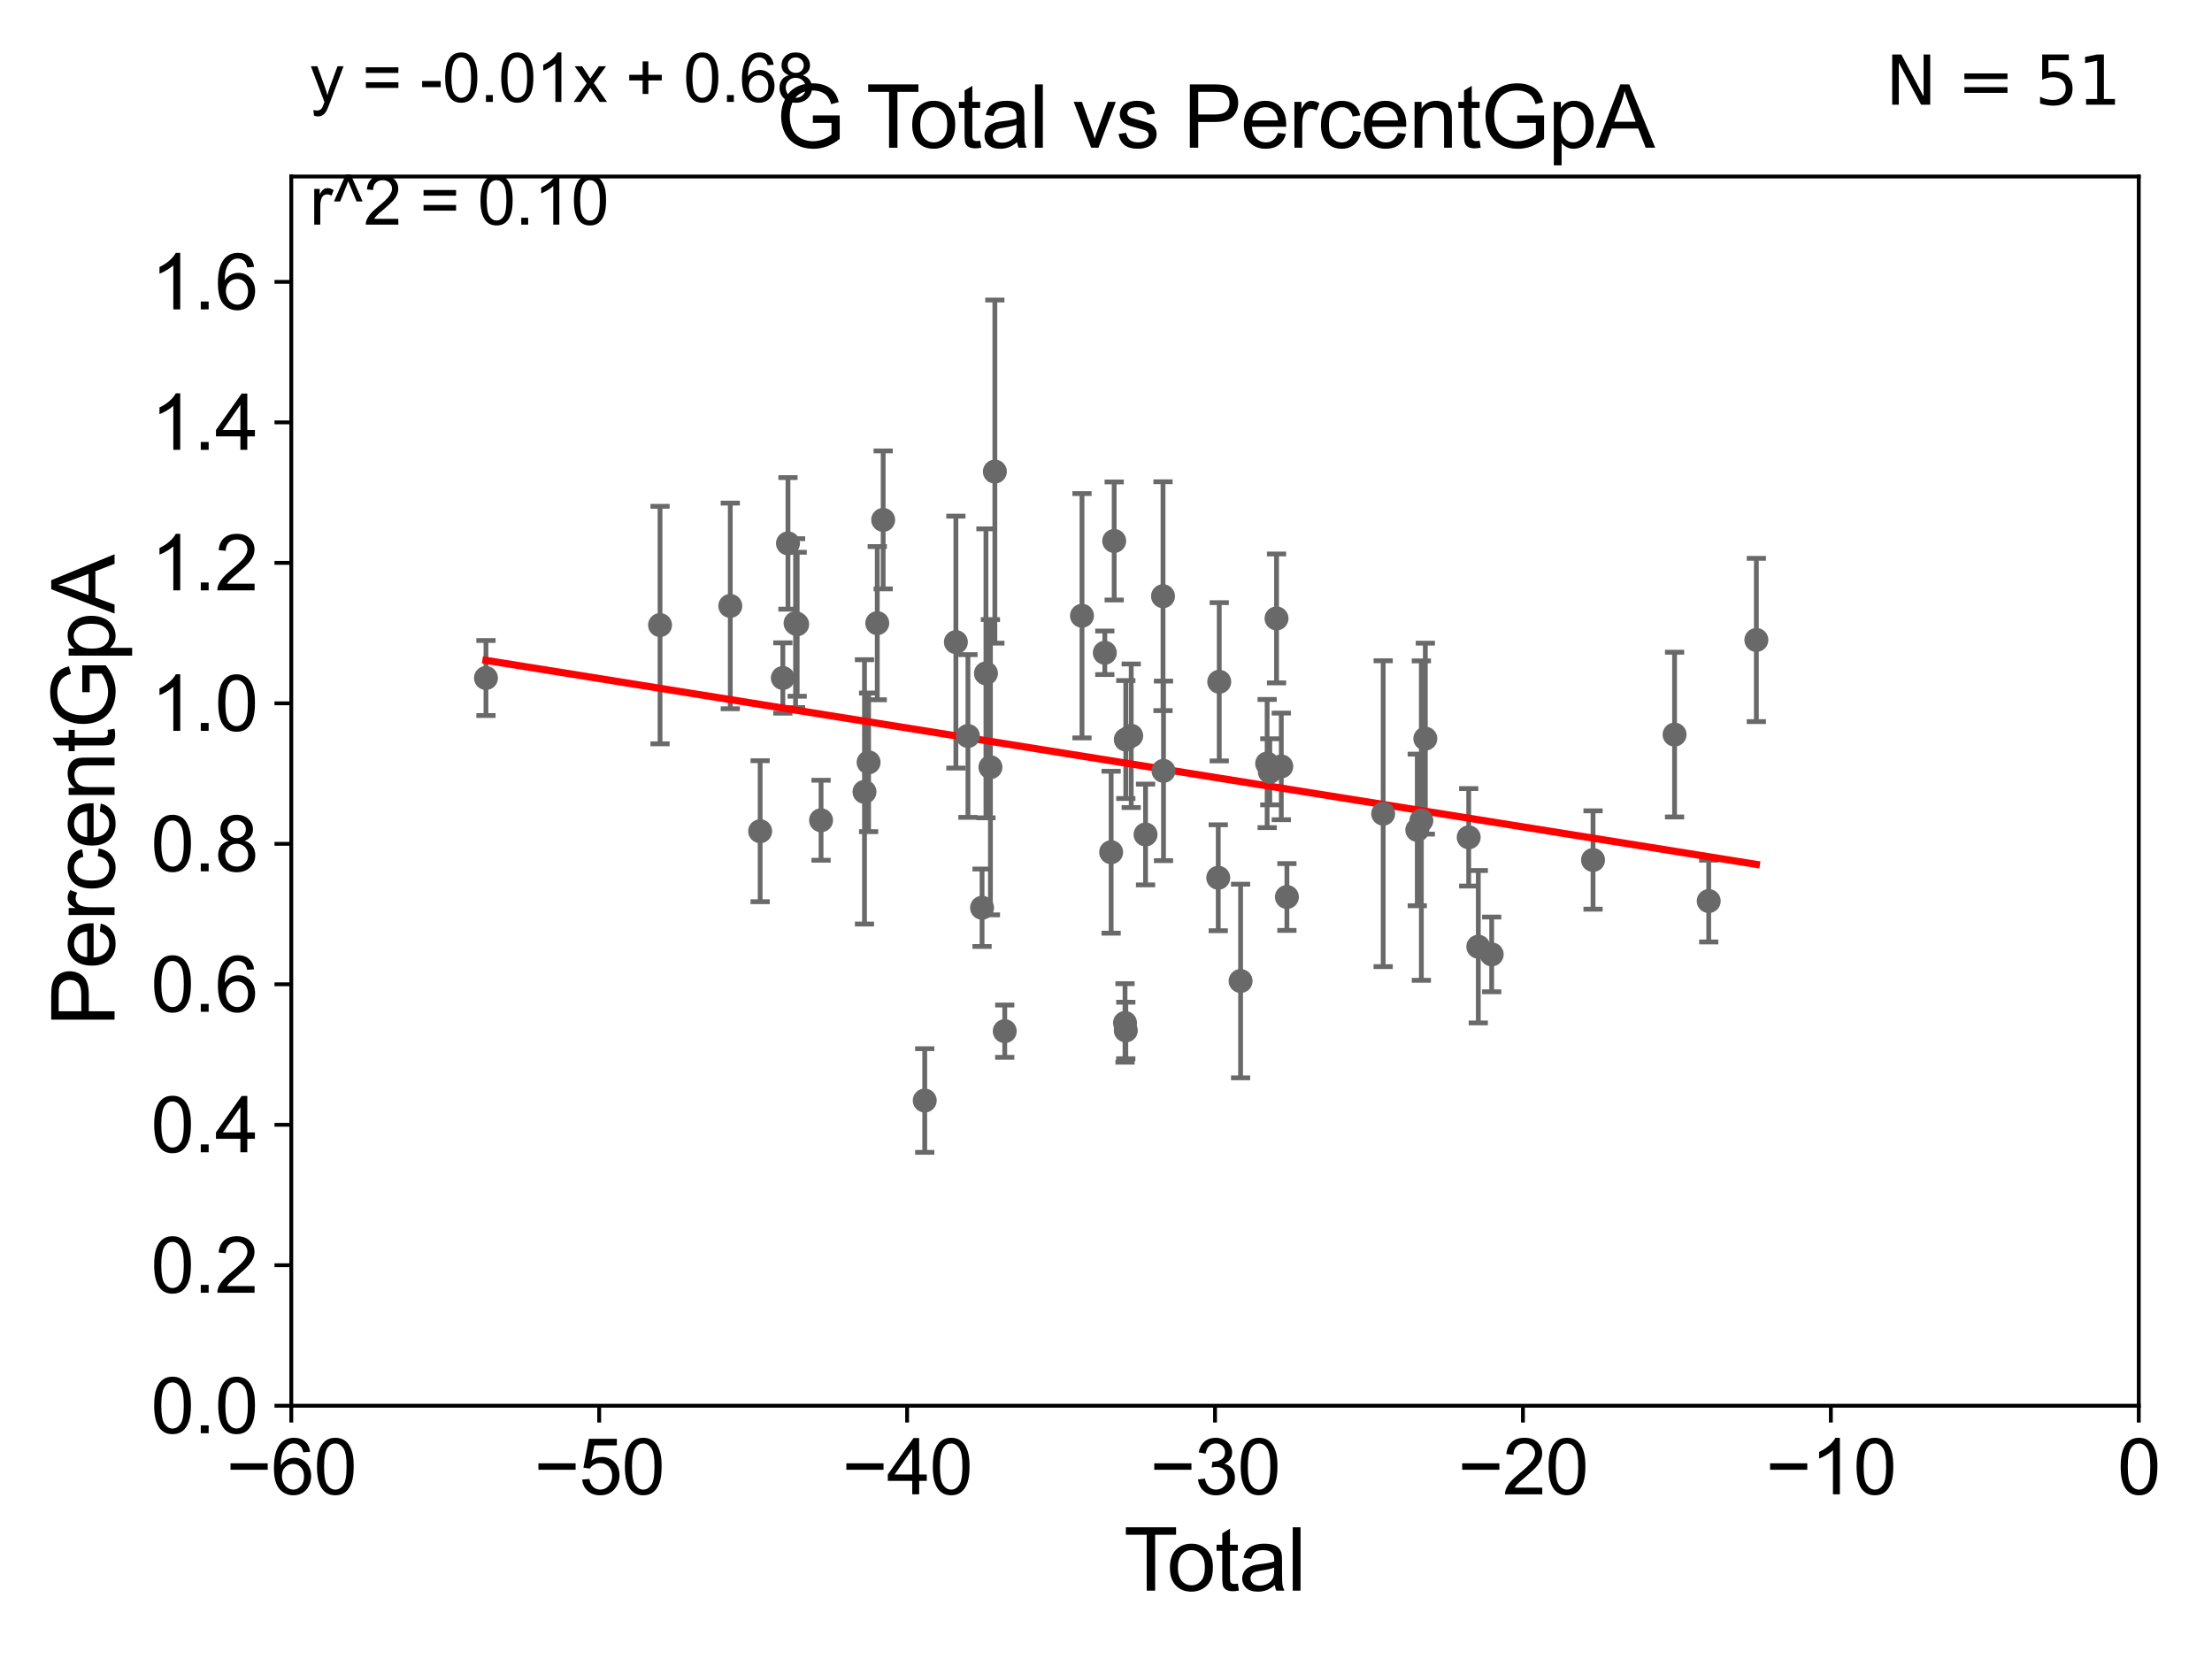 <?xml version="1.0" encoding="utf-8" standalone="no"?>
<!DOCTYPE svg PUBLIC "-//W3C//DTD SVG 1.1//EN"
  "http://www.w3.org/Graphics/SVG/1.1/DTD/svg11.dtd">
<svg xmlns:xlink="http://www.w3.org/1999/xlink" width="460.8pt" height="345.6pt" viewBox="0 0 460.8 345.6" xmlns="http://www.w3.org/2000/svg" version="1.1">
 <defs>
  <style type="text/css">*{stroke-linejoin: round; stroke-linecap: butt}</style>
 </defs>
 <g id="figure_1">
  <g id="patch_1">
   <path d="M 0 345.6 
L 460.8 345.6 
L 460.8 0 
L 0 0 
z
" style="fill: #ffffff"/>
  </g>
  <g id="axes_1">
   <g id="patch_2">
    <path d="M 60.68 292.84 
L 445.545 292.84 
L 445.545 36.775 
L 60.68 36.775 
z
" style="fill: #ffffff"/>
   </g>
   <g id="PathCollection_1">
    <defs>
     <path id="m162fafd972" d="M 0 1.118 
C 0.297 1.118 0.581 1 0.791 0.791 
C 1 0.581 1.118 0.297 1.118 0 
C 1.118 -0.297 1 -0.581 0.791 -0.791 
C 0.581 -1 0.297 -1.118 0 -1.118 
C -0.297 -1.118 -0.581 -1 -0.791 -0.791 
C -1 -0.581 -1.118 -0.297 -1.118 0 
C -1.118 0.297 -1 0.581 -0.791 0.791 
C -0.581 1 -0.297 1.118 0 1.118 
z
" style="stroke: #696969"/>
    </defs>
    <g clip-path="url(#pf9223bbf02)">
     <use xlink:href="#m162fafd972" x="101.235" y="141.24" style="fill: #696969; stroke: #696969"/>
     <use xlink:href="#m162fafd972" x="234.524" y="214.664" style="fill: #696969; stroke: #696969"/>
     <use xlink:href="#m162fafd972" x="234.526" y="154.059" style="fill: #696969; stroke: #696969"/>
     <use xlink:href="#m162fafd972" x="235.652" y="153.276" style="fill: #696969; stroke: #696969"/>
     <use xlink:href="#m162fafd972" x="238.639" y="173.84" style="fill: #696969; stroke: #696969"/>
     <use xlink:href="#m162fafd972" x="242.276" y="124.199" style="fill: #696969; stroke: #696969"/>
     <use xlink:href="#m162fafd972" x="242.379" y="160.586" style="fill: #696969; stroke: #696969"/>
     <use xlink:href="#m162fafd972" x="253.783" y="182.855" style="fill: #696969; stroke: #696969"/>
     <use xlink:href="#m162fafd972" x="253.991" y="142.026" style="fill: #696969; stroke: #696969"/>
     <use xlink:href="#m162fafd972" x="258.438" y="204.363" style="fill: #696969; stroke: #696969"/>
     <use xlink:href="#m162fafd972" x="263.969" y="159.059" style="fill: #696969; stroke: #696969"/>
     <use xlink:href="#m162fafd972" x="264.523" y="160.782" style="fill: #696969; stroke: #696969"/>
     <use xlink:href="#m162fafd972" x="265.925" y="128.83" style="fill: #696969; stroke: #696969"/>
     <use xlink:href="#m162fafd972" x="266.915" y="159.655" style="fill: #696969; stroke: #696969"/>
     <use xlink:href="#m162fafd972" x="268.087" y="186.859" style="fill: #696969; stroke: #696969"/>
     <use xlink:href="#m162fafd972" x="288.141" y="169.507" style="fill: #696969; stroke: #696969"/>
     <use xlink:href="#m162fafd972" x="295.246" y="172.893" style="fill: #696969; stroke: #696969"/>
     <use xlink:href="#m162fafd972" x="296.093" y="170.946" style="fill: #696969; stroke: #696969"/>
     <use xlink:href="#m162fafd972" x="296.923" y="153.873" style="fill: #696969; stroke: #696969"/>
     <use xlink:href="#m162fafd972" x="305.958" y="174.428" style="fill: #696969; stroke: #696969"/>
     <use xlink:href="#m162fafd972" x="307.958" y="197.218" style="fill: #696969; stroke: #696969"/>
     <use xlink:href="#m162fafd972" x="310.747" y="198.817" style="fill: #696969; stroke: #696969"/>
     <use xlink:href="#m162fafd972" x="331.86" y="179.153" style="fill: #696969; stroke: #696969"/>
     <use xlink:href="#m162fafd972" x="348.844" y="153.029" style="fill: #696969; stroke: #696969"/>
     <use xlink:href="#m162fafd972" x="355.958" y="187.708" style="fill: #696969; stroke: #696969"/>
     <use xlink:href="#m162fafd972" x="232.107" y="112.694" style="fill: #696969; stroke: #696969"/>
     <use xlink:href="#m162fafd972" x="234.363" y="213.098" style="fill: #696969; stroke: #696969"/>
     <use xlink:href="#m162fafd972" x="231.471" y="177.53" style="fill: #696969; stroke: #696969"/>
     <use xlink:href="#m162fafd972" x="137.5" y="130.211" style="fill: #696969; stroke: #696969"/>
     <use xlink:href="#m162fafd972" x="152.132" y="126.225" style="fill: #696969; stroke: #696969"/>
     <use xlink:href="#m162fafd972" x="158.355" y="173.16" style="fill: #696969; stroke: #696969"/>
     <use xlink:href="#m162fafd972" x="163.08" y="141.241" style="fill: #696969; stroke: #696969"/>
     <use xlink:href="#m162fafd972" x="164.15" y="113.195" style="fill: #696969; stroke: #696969"/>
     <use xlink:href="#m162fafd972" x="165.731" y="129.809" style="fill: #696969; stroke: #696969"/>
     <use xlink:href="#m162fafd972" x="166.065" y="130.045" style="fill: #696969; stroke: #696969"/>
     <use xlink:href="#m162fafd972" x="171.041" y="170.873" style="fill: #696969; stroke: #696969"/>
     <use xlink:href="#m162fafd972" x="180.089" y="164.96" style="fill: #696969; stroke: #696969"/>
     <use xlink:href="#m162fafd972" x="180.947" y="158.81" style="fill: #696969; stroke: #696969"/>
     <use xlink:href="#m162fafd972" x="183.982" y="108.307" style="fill: #696969; stroke: #696969"/>
     <use xlink:href="#m162fafd972" x="192.641" y="229.259" style="fill: #696969; stroke: #696969"/>
     <use xlink:href="#m162fafd972" x="182.751" y="129.815" style="fill: #696969; stroke: #696969"/>
     <use xlink:href="#m162fafd972" x="199.128" y="133.761" style="fill: #696969; stroke: #696969"/>
     <use xlink:href="#m162fafd972" x="230.153" y="135.984" style="fill: #696969; stroke: #696969"/>
     <use xlink:href="#m162fafd972" x="225.4" y="128.271" style="fill: #696969; stroke: #696969"/>
     <use xlink:href="#m162fafd972" x="207.249" y="98.244" style="fill: #696969; stroke: #696969"/>
     <use xlink:href="#m162fafd972" x="206.325" y="159.824" style="fill: #696969; stroke: #696969"/>
     <use xlink:href="#m162fafd972" x="209.306" y="214.811" style="fill: #696969; stroke: #696969"/>
     <use xlink:href="#m162fafd972" x="205.391" y="140.27" style="fill: #696969; stroke: #696969"/>
     <use xlink:href="#m162fafd972" x="204.582" y="189.101" style="fill: #696969; stroke: #696969"/>
     <use xlink:href="#m162fafd972" x="201.641" y="153.321" style="fill: #696969; stroke: #696969"/>
     <use xlink:href="#m162fafd972" x="365.881" y="133.316" style="fill: #696969; stroke: #696969"/>
    </g>
   </g>
   <g id="matplotlib.axis_1">
    <g id="xtick_1">
     <g id="line2d_1">
      <defs>
       <path id="m80067ada3a" d="M 0 0 
L 0 3.5 
" style="stroke: #000000; stroke-width: 0.8"/>
      </defs>
      <g>
       <use xlink:href="#m80067ada3a" x="60.68" y="292.84" style="stroke: #000000; stroke-width: 0.8"/>
      </g>
     </g>
     <g id="text_1">
      <!-- −60 -->
      <g transform="translate(47.11 311.293)scale(0.16 -0.16)">
       <defs>
        <path id="ArialMT-2212" d="M 3381 1997 
L 356 1997 
L 356 2522 
L 3381 2522 
L 3381 1997 
z
" transform="scale(0.016)"/>
        <path id="ArialMT-36" d="M 3184 3459 
L 2625 3416 
Q 2550 3747 2413 3897 
Q 2184 4138 1850 4138 
Q 1581 4138 1378 3988 
Q 1113 3794 959 3422 
Q 806 3050 800 2363 
Q 1003 2672 1297 2822 
Q 1591 2972 1913 2972 
Q 2475 2972 2870 2558 
Q 3266 2144 3266 1488 
Q 3266 1056 3080 686 
Q 2894 316 2569 119 
Q 2244 -78 1831 -78 
Q 1128 -78 684 439 
Q 241 956 241 2144 
Q 241 3472 731 4075 
Q 1159 4600 1884 4600 
Q 2425 4600 2770 4297 
Q 3116 3994 3184 3459 
z
M 888 1484 
Q 888 1194 1011 928 
Q 1134 663 1356 523 
Q 1578 384 1822 384 
Q 2178 384 2434 671 
Q 2691 959 2691 1453 
Q 2691 1928 2437 2201 
Q 2184 2475 1800 2475 
Q 1419 2475 1153 2201 
Q 888 1928 888 1484 
z
" transform="scale(0.016)"/>
        <path id="ArialMT-30" d="M 266 2259 
Q 266 3072 433 3567 
Q 600 4063 929 4331 
Q 1259 4600 1759 4600 
Q 2128 4600 2406 4451 
Q 2684 4303 2865 4023 
Q 3047 3744 3150 3342 
Q 3253 2941 3253 2259 
Q 3253 1453 3087 958 
Q 2922 463 2592 192 
Q 2263 -78 1759 -78 
Q 1097 -78 719 397 
Q 266 969 266 2259 
z
M 844 2259 
Q 844 1131 1108 757 
Q 1372 384 1759 384 
Q 2147 384 2411 759 
Q 2675 1134 2675 2259 
Q 2675 3391 2411 3762 
Q 2147 4134 1753 4134 
Q 1366 4134 1134 3806 
Q 844 3388 844 2259 
z
" transform="scale(0.016)"/>
       </defs>
       <use xlink:href="#ArialMT-2212"/>
       <use xlink:href="#ArialMT-36" x="58.398"/>
       <use xlink:href="#ArialMT-30" x="114.014"/>
      </g>
     </g>
    </g>
    <g id="xtick_2">
     <g id="line2d_2">
      <g>
       <use xlink:href="#m80067ada3a" x="124.824" y="292.84" style="stroke: #000000; stroke-width: 0.8"/>
      </g>
     </g>
     <g id="text_2">
      <!-- −50 -->
      <g transform="translate(111.254 311.293)scale(0.16 -0.16)">
       <defs>
        <path id="ArialMT-35" d="M 266 1200 
L 856 1250 
Q 922 819 1161 601 
Q 1400 384 1738 384 
Q 2144 384 2425 690 
Q 2706 997 2706 1503 
Q 2706 1984 2436 2262 
Q 2166 2541 1728 2541 
Q 1456 2541 1237 2417 
Q 1019 2294 894 2097 
L 366 2166 
L 809 4519 
L 3088 4519 
L 3088 3981 
L 1259 3981 
L 1013 2750 
Q 1425 3038 1878 3038 
Q 2478 3038 2890 2622 
Q 3303 2206 3303 1553 
Q 3303 931 2941 478 
Q 2500 -78 1738 -78 
Q 1113 -78 717 272 
Q 322 622 266 1200 
z
" transform="scale(0.016)"/>
       </defs>
       <use xlink:href="#ArialMT-2212"/>
       <use xlink:href="#ArialMT-35" x="58.398"/>
       <use xlink:href="#ArialMT-30" x="114.014"/>
      </g>
     </g>
    </g>
    <g id="xtick_3">
     <g id="line2d_3">
      <g>
       <use xlink:href="#m80067ada3a" x="188.968" y="292.84" style="stroke: #000000; stroke-width: 0.8"/>
      </g>
     </g>
     <g id="text_3">
      <!-- −40 -->
      <g transform="translate(175.398 311.293)scale(0.16 -0.16)">
       <defs>
        <path id="ArialMT-34" d="M 2069 0 
L 2069 1097 
L 81 1097 
L 81 1613 
L 2172 4581 
L 2631 4581 
L 2631 1613 
L 3250 1613 
L 3250 1097 
L 2631 1097 
L 2631 0 
L 2069 0 
z
M 2069 1613 
L 2069 3678 
L 634 1613 
L 2069 1613 
z
" transform="scale(0.016)"/>
       </defs>
       <use xlink:href="#ArialMT-2212"/>
       <use xlink:href="#ArialMT-34" x="58.398"/>
       <use xlink:href="#ArialMT-30" x="114.014"/>
      </g>
     </g>
    </g>
    <g id="xtick_4">
     <g id="line2d_4">
      <g>
       <use xlink:href="#m80067ada3a" x="253.113" y="292.84" style="stroke: #000000; stroke-width: 0.8"/>
      </g>
     </g>
     <g id="text_4">
      <!-- −30 -->
      <g transform="translate(239.542 311.293)scale(0.16 -0.16)">
       <defs>
        <path id="ArialMT-33" d="M 269 1209 
L 831 1284 
Q 928 806 1161 595 
Q 1394 384 1728 384 
Q 2125 384 2398 659 
Q 2672 934 2672 1341 
Q 2672 1728 2419 1979 
Q 2166 2231 1775 2231 
Q 1616 2231 1378 2169 
L 1441 2663 
Q 1497 2656 1531 2656 
Q 1891 2656 2178 2843 
Q 2466 3031 2466 3422 
Q 2466 3731 2256 3934 
Q 2047 4138 1716 4138 
Q 1388 4138 1169 3931 
Q 950 3725 888 3313 
L 325 3413 
Q 428 3978 793 4289 
Q 1159 4600 1703 4600 
Q 2078 4600 2393 4439 
Q 2709 4278 2876 4000 
Q 3044 3722 3044 3409 
Q 3044 3113 2884 2869 
Q 2725 2625 2413 2481 
Q 2819 2388 3044 2092 
Q 3269 1797 3269 1353 
Q 3269 753 2831 336 
Q 2394 -81 1725 -81 
Q 1122 -81 723 278 
Q 325 638 269 1209 
z
" transform="scale(0.016)"/>
       </defs>
       <use xlink:href="#ArialMT-2212"/>
       <use xlink:href="#ArialMT-33" x="58.398"/>
       <use xlink:href="#ArialMT-30" x="114.014"/>
      </g>
     </g>
    </g>
    <g id="xtick_5">
     <g id="line2d_5">
      <g>
       <use xlink:href="#m80067ada3a" x="317.257" y="292.84" style="stroke: #000000; stroke-width: 0.8"/>
      </g>
     </g>
     <g id="text_5">
      <!-- −20 -->
      <g transform="translate(303.687 311.293)scale(0.16 -0.16)">
       <defs>
        <path id="ArialMT-32" d="M 3222 541 
L 3222 0 
L 194 0 
Q 188 203 259 391 
Q 375 700 629 1000 
Q 884 1300 1366 1694 
Q 2113 2306 2375 2664 
Q 2638 3022 2638 3341 
Q 2638 3675 2398 3904 
Q 2159 4134 1775 4134 
Q 1369 4134 1125 3890 
Q 881 3647 878 3216 
L 300 3275 
Q 359 3922 746 4261 
Q 1134 4600 1788 4600 
Q 2447 4600 2831 4234 
Q 3216 3869 3216 3328 
Q 3216 3053 3103 2787 
Q 2991 2522 2730 2228 
Q 2469 1934 1863 1422 
Q 1356 997 1212 845 
Q 1069 694 975 541 
L 3222 541 
z
" transform="scale(0.016)"/>
       </defs>
       <use xlink:href="#ArialMT-2212"/>
       <use xlink:href="#ArialMT-32" x="58.398"/>
       <use xlink:href="#ArialMT-30" x="114.014"/>
      </g>
     </g>
    </g>
    <g id="xtick_6">
     <g id="line2d_6">
      <g>
       <use xlink:href="#m80067ada3a" x="381.401" y="292.84" style="stroke: #000000; stroke-width: 0.8"/>
      </g>
     </g>
     <g id="text_6">
      <!-- −10 -->
      <g transform="translate(367.831 311.293)scale(0.16 -0.16)">
       <defs>
        <path id="ArialMT-31" d="M 2384 0 
L 1822 0 
L 1822 3584 
Q 1619 3391 1289 3197 
Q 959 3003 697 2906 
L 697 3450 
Q 1169 3672 1522 3987 
Q 1875 4303 2022 4600 
L 2384 4600 
L 2384 0 
z
" transform="scale(0.016)"/>
       </defs>
       <use xlink:href="#ArialMT-2212"/>
       <use xlink:href="#ArialMT-31" x="58.398"/>
       <use xlink:href="#ArialMT-30" x="114.014"/>
      </g>
     </g>
    </g>
    <g id="xtick_7">
     <g id="line2d_7">
      <g>
       <use xlink:href="#m80067ada3a" x="445.545" y="292.84" style="stroke: #000000; stroke-width: 0.8"/>
      </g>
     </g>
     <g id="text_7">
      <!-- 0 -->
      <g transform="translate(441.096 311.293)scale(0.16 -0.16)">
       <use xlink:href="#ArialMT-30"/>
      </g>
     </g>
    </g>
    <g id="text_8">
     <!-- Total -->
     <g transform="translate(234.107 331.357)scale(0.18 -0.18)">
      <defs>
       <path id="ArialMT-54" d="M 1659 0 
L 1659 4041 
L 150 4041 
L 150 4581 
L 3781 4581 
L 3781 4041 
L 2266 4041 
L 2266 0 
L 1659 0 
z
" transform="scale(0.016)"/>
       <path id="ArialMT-6f" d="M 213 1659 
Q 213 2581 725 3025 
Q 1153 3394 1769 3394 
Q 2453 3394 2887 2945 
Q 3322 2497 3322 1706 
Q 3322 1066 3130 698 
Q 2938 331 2570 128 
Q 2203 -75 1769 -75 
Q 1072 -75 642 372 
Q 213 819 213 1659 
z
M 791 1659 
Q 791 1022 1069 705 
Q 1347 388 1769 388 
Q 2188 388 2466 706 
Q 2744 1025 2744 1678 
Q 2744 2294 2464 2611 
Q 2184 2928 1769 2928 
Q 1347 2928 1069 2612 
Q 791 2297 791 1659 
z
" transform="scale(0.016)"/>
       <path id="ArialMT-74" d="M 1650 503 
L 1731 6 
Q 1494 -44 1306 -44 
Q 1000 -44 831 53 
Q 663 150 594 308 
Q 525 466 525 972 
L 525 2881 
L 113 2881 
L 113 3319 
L 525 3319 
L 525 4141 
L 1084 4478 
L 1084 3319 
L 1650 3319 
L 1650 2881 
L 1084 2881 
L 1084 941 
Q 1084 700 1114 631 
Q 1144 563 1211 522 
Q 1278 481 1403 481 
Q 1497 481 1650 503 
z
" transform="scale(0.016)"/>
       <path id="ArialMT-61" d="M 2588 409 
Q 2275 144 1986 34 
Q 1697 -75 1366 -75 
Q 819 -75 525 192 
Q 231 459 231 875 
Q 231 1119 342 1320 
Q 453 1522 633 1644 
Q 813 1766 1038 1828 
Q 1203 1872 1538 1913 
Q 2219 1994 2541 2106 
Q 2544 2222 2544 2253 
Q 2544 2597 2384 2738 
Q 2169 2928 1744 2928 
Q 1347 2928 1158 2789 
Q 969 2650 878 2297 
L 328 2372 
Q 403 2725 575 2942 
Q 747 3159 1072 3276 
Q 1397 3394 1825 3394 
Q 2250 3394 2515 3294 
Q 2781 3194 2906 3042 
Q 3031 2891 3081 2659 
Q 3109 2516 3109 2141 
L 3109 1391 
Q 3109 606 3145 398 
Q 3181 191 3288 0 
L 2700 0 
Q 2613 175 2588 409 
z
M 2541 1666 
Q 2234 1541 1622 1453 
Q 1275 1403 1131 1340 
Q 988 1278 909 1158 
Q 831 1038 831 891 
Q 831 666 1001 516 
Q 1172 366 1500 366 
Q 1825 366 2078 508 
Q 2331 650 2450 897 
Q 2541 1088 2541 1459 
L 2541 1666 
z
" transform="scale(0.016)"/>
       <path id="ArialMT-6c" d="M 409 0 
L 409 4581 
L 972 4581 
L 972 0 
L 409 0 
z
" transform="scale(0.016)"/>
      </defs>
      <use xlink:href="#ArialMT-54"/>
      <use xlink:href="#ArialMT-6f" x="49.959"/>
      <use xlink:href="#ArialMT-74" x="105.574"/>
      <use xlink:href="#ArialMT-61" x="133.357"/>
      <use xlink:href="#ArialMT-6c" x="188.973"/>
     </g>
    </g>
   </g>
   <g id="matplotlib.axis_2">
    <g id="ytick_1">
     <g id="line2d_8">
      <defs>
       <path id="m18abd39c42" d="M 0 0 
L -3.5 0 
" style="stroke: #000000; stroke-width: 0.8"/>
      </defs>
      <g>
       <use xlink:href="#m18abd39c42" x="60.68" y="292.84" style="stroke: #000000; stroke-width: 0.8"/>
      </g>
     </g>
     <g id="text_9">
      <!-- 0.0 -->
      <g transform="translate(31.44 298.566)scale(0.16 -0.16)">
       <defs>
        <path id="ArialMT-2e" d="M 581 0 
L 581 641 
L 1222 641 
L 1222 0 
L 581 0 
z
" transform="scale(0.016)"/>
       </defs>
       <use xlink:href="#ArialMT-30"/>
       <use xlink:href="#ArialMT-2e" x="55.615"/>
       <use xlink:href="#ArialMT-30" x="83.398"/>
      </g>
     </g>
    </g>
    <g id="ytick_2">
     <g id="line2d_9">
      <g>
       <use xlink:href="#m18abd39c42" x="60.68" y="263.575" style="stroke: #000000; stroke-width: 0.8"/>
      </g>
     </g>
     <g id="text_10">
      <!-- 0.2 -->
      <g transform="translate(31.44 269.302)scale(0.16 -0.16)">
       <use xlink:href="#ArialMT-30"/>
       <use xlink:href="#ArialMT-2e" x="55.615"/>
       <use xlink:href="#ArialMT-32" x="83.398"/>
      </g>
     </g>
    </g>
    <g id="ytick_3">
     <g id="line2d_10">
      <g>
       <use xlink:href="#m18abd39c42" x="60.68" y="234.311" style="stroke: #000000; stroke-width: 0.8"/>
      </g>
     </g>
     <g id="text_11">
      <!-- 0.4 -->
      <g transform="translate(31.44 240.037)scale(0.16 -0.16)">
       <use xlink:href="#ArialMT-30"/>
       <use xlink:href="#ArialMT-2e" x="55.615"/>
       <use xlink:href="#ArialMT-34" x="83.398"/>
      </g>
     </g>
    </g>
    <g id="ytick_4">
     <g id="line2d_11">
      <g>
       <use xlink:href="#m18abd39c42" x="60.68" y="205.046" style="stroke: #000000; stroke-width: 0.8"/>
      </g>
     </g>
     <g id="text_12">
      <!-- 0.6 -->
      <g transform="translate(31.44 210.772)scale(0.16 -0.16)">
       <use xlink:href="#ArialMT-30"/>
       <use xlink:href="#ArialMT-2e" x="55.615"/>
       <use xlink:href="#ArialMT-36" x="83.398"/>
      </g>
     </g>
    </g>
    <g id="ytick_5">
     <g id="line2d_12">
      <g>
       <use xlink:href="#m18abd39c42" x="60.68" y="175.782" style="stroke: #000000; stroke-width: 0.8"/>
      </g>
     </g>
     <g id="text_13">
      <!-- 0.8 -->
      <g transform="translate(31.44 181.508)scale(0.16 -0.16)">
       <defs>
        <path id="ArialMT-38" d="M 1131 2484 
Q 781 2613 612 2850 
Q 444 3088 444 3419 
Q 444 3919 803 4259 
Q 1163 4600 1759 4600 
Q 2359 4600 2725 4251 
Q 3091 3903 3091 3403 
Q 3091 3084 2923 2848 
Q 2756 2613 2416 2484 
Q 2838 2347 3058 2040 
Q 3278 1734 3278 1309 
Q 3278 722 2862 322 
Q 2447 -78 1769 -78 
Q 1091 -78 675 323 
Q 259 725 259 1325 
Q 259 1772 486 2073 
Q 713 2375 1131 2484 
z
M 1019 3438 
Q 1019 3113 1228 2906 
Q 1438 2700 1772 2700 
Q 2097 2700 2305 2904 
Q 2513 3109 2513 3406 
Q 2513 3716 2298 3927 
Q 2084 4138 1766 4138 
Q 1444 4138 1231 3931 
Q 1019 3725 1019 3438 
z
M 838 1322 
Q 838 1081 952 856 
Q 1066 631 1291 507 
Q 1516 384 1775 384 
Q 2178 384 2440 643 
Q 2703 903 2703 1303 
Q 2703 1709 2433 1975 
Q 2163 2241 1756 2241 
Q 1359 2241 1098 1978 
Q 838 1716 838 1322 
z
" transform="scale(0.016)"/>
       </defs>
       <use xlink:href="#ArialMT-30"/>
       <use xlink:href="#ArialMT-2e" x="55.615"/>
       <use xlink:href="#ArialMT-38" x="83.398"/>
      </g>
     </g>
    </g>
    <g id="ytick_6">
     <g id="line2d_13">
      <g>
       <use xlink:href="#m18abd39c42" x="60.68" y="146.517" style="stroke: #000000; stroke-width: 0.8"/>
      </g>
     </g>
     <g id="text_14">
      <!-- 1.0 -->
      <g transform="translate(31.44 152.243)scale(0.16 -0.16)">
       <use xlink:href="#ArialMT-31"/>
       <use xlink:href="#ArialMT-2e" x="55.615"/>
       <use xlink:href="#ArialMT-30" x="83.398"/>
      </g>
     </g>
    </g>
    <g id="ytick_7">
     <g id="line2d_14">
      <g>
       <use xlink:href="#m18abd39c42" x="60.68" y="117.252" style="stroke: #000000; stroke-width: 0.8"/>
      </g>
     </g>
     <g id="text_15">
      <!-- 1.2 -->
      <g transform="translate(31.44 122.979)scale(0.16 -0.16)">
       <use xlink:href="#ArialMT-31"/>
       <use xlink:href="#ArialMT-2e" x="55.615"/>
       <use xlink:href="#ArialMT-32" x="83.398"/>
      </g>
     </g>
    </g>
    <g id="ytick_8">
     <g id="line2d_15">
      <g>
       <use xlink:href="#m18abd39c42" x="60.68" y="87.988" style="stroke: #000000; stroke-width: 0.8"/>
      </g>
     </g>
     <g id="text_16">
      <!-- 1.4 -->
      <g transform="translate(31.44 93.714)scale(0.16 -0.16)">
       <use xlink:href="#ArialMT-31"/>
       <use xlink:href="#ArialMT-2e" x="55.615"/>
       <use xlink:href="#ArialMT-34" x="83.398"/>
      </g>
     </g>
    </g>
    <g id="ytick_9">
     <g id="line2d_16">
      <g>
       <use xlink:href="#m18abd39c42" x="60.68" y="58.723" style="stroke: #000000; stroke-width: 0.8"/>
      </g>
     </g>
     <g id="text_17">
      <!-- 1.6 -->
      <g transform="translate(31.44 64.45)scale(0.16 -0.16)">
       <use xlink:href="#ArialMT-31"/>
       <use xlink:href="#ArialMT-2e" x="55.615"/>
       <use xlink:href="#ArialMT-36" x="83.398"/>
      </g>
     </g>
    </g>
    <g id="text_18">
     <!-- PercentGpA -->
     <g transform="translate(23.863 213.831)rotate(-90)scale(0.18 -0.18)">
      <defs>
       <path id="ArialMT-50" d="M 494 0 
L 494 4581 
L 2222 4581 
Q 2678 4581 2919 4538 
Q 3256 4481 3484 4323 
Q 3713 4166 3852 3881 
Q 3991 3597 3991 3256 
Q 3991 2672 3619 2267 
Q 3247 1863 2275 1863 
L 1100 1863 
L 1100 0 
L 494 0 
z
M 1100 2403 
L 2284 2403 
Q 2872 2403 3119 2622 
Q 3366 2841 3366 3238 
Q 3366 3525 3220 3729 
Q 3075 3934 2838 4000 
Q 2684 4041 2272 4041 
L 1100 4041 
L 1100 2403 
z
" transform="scale(0.016)"/>
       <path id="ArialMT-65" d="M 2694 1069 
L 3275 997 
Q 3138 488 2766 206 
Q 2394 -75 1816 -75 
Q 1088 -75 661 373 
Q 234 822 234 1631 
Q 234 2469 665 2931 
Q 1097 3394 1784 3394 
Q 2450 3394 2872 2941 
Q 3294 2488 3294 1666 
Q 3294 1616 3291 1516 
L 816 1516 
Q 847 969 1125 678 
Q 1403 388 1819 388 
Q 2128 388 2347 550 
Q 2566 713 2694 1069 
z
M 847 1978 
L 2700 1978 
Q 2663 2397 2488 2606 
Q 2219 2931 1791 2931 
Q 1403 2931 1139 2672 
Q 875 2413 847 1978 
z
" transform="scale(0.016)"/>
       <path id="ArialMT-72" d="M 416 0 
L 416 3319 
L 922 3319 
L 922 2816 
Q 1116 3169 1280 3281 
Q 1444 3394 1641 3394 
Q 1925 3394 2219 3213 
L 2025 2691 
Q 1819 2813 1613 2813 
Q 1428 2813 1281 2702 
Q 1134 2591 1072 2394 
Q 978 2094 978 1738 
L 978 0 
L 416 0 
z
" transform="scale(0.016)"/>
       <path id="ArialMT-63" d="M 2588 1216 
L 3141 1144 
Q 3050 572 2676 248 
Q 2303 -75 1759 -75 
Q 1078 -75 664 370 
Q 250 816 250 1647 
Q 250 2184 428 2587 
Q 606 2991 970 3192 
Q 1334 3394 1763 3394 
Q 2303 3394 2647 3120 
Q 2991 2847 3088 2344 
L 2541 2259 
Q 2463 2594 2264 2762 
Q 2066 2931 1784 2931 
Q 1359 2931 1093 2626 
Q 828 2322 828 1663 
Q 828 994 1084 691 
Q 1341 388 1753 388 
Q 2084 388 2306 591 
Q 2528 794 2588 1216 
z
" transform="scale(0.016)"/>
       <path id="ArialMT-6e" d="M 422 0 
L 422 3319 
L 928 3319 
L 928 2847 
Q 1294 3394 1984 3394 
Q 2284 3394 2536 3286 
Q 2788 3178 2913 3003 
Q 3038 2828 3088 2588 
Q 3119 2431 3119 2041 
L 3119 0 
L 2556 0 
L 2556 2019 
Q 2556 2363 2490 2533 
Q 2425 2703 2258 2804 
Q 2091 2906 1866 2906 
Q 1506 2906 1245 2678 
Q 984 2450 984 1813 
L 984 0 
L 422 0 
z
" transform="scale(0.016)"/>
       <path id="ArialMT-47" d="M 2638 1797 
L 2638 2334 
L 4578 2338 
L 4578 638 
Q 4131 281 3656 101 
Q 3181 -78 2681 -78 
Q 2006 -78 1454 211 
Q 903 500 622 1047 
Q 341 1594 341 2269 
Q 341 2938 620 3517 
Q 900 4097 1425 4378 
Q 1950 4659 2634 4659 
Q 3131 4659 3532 4498 
Q 3934 4338 4162 4050 
Q 4391 3763 4509 3300 
L 3963 3150 
Q 3859 3500 3706 3700 
Q 3553 3900 3268 4020 
Q 2984 4141 2638 4141 
Q 2222 4141 1919 4014 
Q 1616 3888 1430 3681 
Q 1244 3475 1141 3228 
Q 966 2803 966 2306 
Q 966 1694 1177 1281 
Q 1388 869 1791 669 
Q 2194 469 2647 469 
Q 3041 469 3416 620 
Q 3791 772 3984 944 
L 3984 1797 
L 2638 1797 
z
" transform="scale(0.016)"/>
       <path id="ArialMT-70" d="M 422 -1272 
L 422 3319 
L 934 3319 
L 934 2888 
Q 1116 3141 1344 3267 
Q 1572 3394 1897 3394 
Q 2322 3394 2647 3175 
Q 2972 2956 3137 2557 
Q 3303 2159 3303 1684 
Q 3303 1175 3120 767 
Q 2938 359 2589 142 
Q 2241 -75 1856 -75 
Q 1575 -75 1351 44 
Q 1128 163 984 344 
L 984 -1272 
L 422 -1272 
z
M 931 1641 
Q 931 1000 1190 694 
Q 1450 388 1819 388 
Q 2194 388 2461 705 
Q 2728 1022 2728 1688 
Q 2728 2322 2467 2637 
Q 2206 2953 1844 2953 
Q 1484 2953 1207 2617 
Q 931 2281 931 1641 
z
" transform="scale(0.016)"/>
       <path id="ArialMT-41" d="M -9 0 
L 1750 4581 
L 2403 4581 
L 4278 0 
L 3588 0 
L 3053 1388 
L 1138 1388 
L 634 0 
L -9 0 
z
M 1313 1881 
L 2866 1881 
L 2388 3150 
Q 2169 3728 2063 4100 
Q 1975 3659 1816 3225 
L 1313 1881 
z
" transform="scale(0.016)"/>
      </defs>
      <use xlink:href="#ArialMT-50"/>
      <use xlink:href="#ArialMT-65" x="66.699"/>
      <use xlink:href="#ArialMT-72" x="122.314"/>
      <use xlink:href="#ArialMT-63" x="155.615"/>
      <use xlink:href="#ArialMT-65" x="205.615"/>
      <use xlink:href="#ArialMT-6e" x="261.23"/>
      <use xlink:href="#ArialMT-74" x="316.846"/>
      <use xlink:href="#ArialMT-47" x="344.629"/>
      <use xlink:href="#ArialMT-70" x="422.412"/>
      <use xlink:href="#ArialMT-41" x="478.027"/>
     </g>
    </g>
   </g>
   <g id="LineCollection_1">
    <path d="M 101.235 149.056 
L 101.235 133.425 
" clip-path="url(#pf9223bbf02)" style="fill: none; stroke: #696969"/>
    <path d="M 234.524 220.552 
L 234.524 208.777 
" clip-path="url(#pf9223bbf02)" style="fill: none; stroke: #696969"/>
    <path d="M 234.526 166.344 
L 234.526 141.774 
" clip-path="url(#pf9223bbf02)" style="fill: none; stroke: #696969"/>
    <path d="M 235.652 168.229 
L 235.652 138.323 
" clip-path="url(#pf9223bbf02)" style="fill: none; stroke: #696969"/>
    <path d="M 238.639 184.335 
L 238.639 163.345 
" clip-path="url(#pf9223bbf02)" style="fill: none; stroke: #696969"/>
    <path d="M 242.276 148.034 
L 242.276 100.364 
" clip-path="url(#pf9223bbf02)" style="fill: none; stroke: #696969"/>
    <path d="M 242.379 179.29 
L 242.379 141.882 
" clip-path="url(#pf9223bbf02)" style="fill: none; stroke: #696969"/>
    <path d="M 253.783 193.889 
L 253.783 171.821 
" clip-path="url(#pf9223bbf02)" style="fill: none; stroke: #696969"/>
    <path d="M 253.991 158.513 
L 253.991 125.539 
" clip-path="url(#pf9223bbf02)" style="fill: none; stroke: #696969"/>
    <path d="M 258.438 224.535 
L 258.438 184.191 
" clip-path="url(#pf9223bbf02)" style="fill: none; stroke: #696969"/>
    <path d="M 263.969 172.405 
L 263.969 145.712 
" clip-path="url(#pf9223bbf02)" style="fill: none; stroke: #696969"/>
    <path d="M 264.523 167.666 
L 264.523 153.898 
" clip-path="url(#pf9223bbf02)" style="fill: none; stroke: #696969"/>
    <path d="M 265.925 142.256 
L 265.925 115.404 
" clip-path="url(#pf9223bbf02)" style="fill: none; stroke: #696969"/>
    <path d="M 266.915 170.762 
L 266.915 148.549 
" clip-path="url(#pf9223bbf02)" style="fill: none; stroke: #696969"/>
    <path d="M 268.087 193.819 
L 268.087 179.899 
" clip-path="url(#pf9223bbf02)" style="fill: none; stroke: #696969"/>
    <path d="M 288.141 201.362 
L 288.141 137.652 
" clip-path="url(#pf9223bbf02)" style="fill: none; stroke: #696969"/>
    <path d="M 295.246 188.684 
L 295.246 157.102 
" clip-path="url(#pf9223bbf02)" style="fill: none; stroke: #696969"/>
    <path d="M 296.093 204.216 
L 296.093 137.675 
" clip-path="url(#pf9223bbf02)" style="fill: none; stroke: #696969"/>
    <path d="M 296.923 173.761 
L 296.923 133.985 
" clip-path="url(#pf9223bbf02)" style="fill: none; stroke: #696969"/>
    <path d="M 305.958 184.578 
L 305.958 164.278 
" clip-path="url(#pf9223bbf02)" style="fill: none; stroke: #696969"/>
    <path d="M 307.958 213.092 
L 307.958 181.345 
" clip-path="url(#pf9223bbf02)" style="fill: none; stroke: #696969"/>
    <path d="M 310.747 206.602 
L 310.747 191.033 
" clip-path="url(#pf9223bbf02)" style="fill: none; stroke: #696969"/>
    <path d="M 331.86 189.393 
L 331.86 168.912 
" clip-path="url(#pf9223bbf02)" style="fill: none; stroke: #696969"/>
    <path d="M 348.844 170.188 
L 348.844 135.87 
" clip-path="url(#pf9223bbf02)" style="fill: none; stroke: #696969"/>
    <path d="M 355.958 196.225 
L 355.958 179.191 
" clip-path="url(#pf9223bbf02)" style="fill: none; stroke: #696969"/>
    <path d="M 232.107 124.987 
L 232.107 100.401 
" clip-path="url(#pf9223bbf02)" style="fill: none; stroke: #696969"/>
    <path d="M 234.363 221.275 
L 234.363 204.922 
" clip-path="url(#pf9223bbf02)" style="fill: none; stroke: #696969"/>
    <path d="M 231.471 194.397 
L 231.471 160.662 
" clip-path="url(#pf9223bbf02)" style="fill: none; stroke: #696969"/>
    <path d="M 137.5 154.95 
L 137.5 105.473 
" clip-path="url(#pf9223bbf02)" style="fill: none; stroke: #696969"/>
    <path d="M 152.132 147.644 
L 152.132 104.806 
" clip-path="url(#pf9223bbf02)" style="fill: none; stroke: #696969"/>
    <path d="M 158.355 187.848 
L 158.355 158.473 
" clip-path="url(#pf9223bbf02)" style="fill: none; stroke: #696969"/>
    <path d="M 163.08 148.57 
L 163.08 133.913 
" clip-path="url(#pf9223bbf02)" style="fill: none; stroke: #696969"/>
    <path d="M 164.15 126.9 
L 164.15 99.49 
" clip-path="url(#pf9223bbf02)" style="fill: none; stroke: #696969"/>
    <path d="M 165.731 147.398 
L 165.731 112.22 
" clip-path="url(#pf9223bbf02)" style="fill: none; stroke: #696969"/>
    <path d="M 166.065 145.04 
L 166.065 115.05 
" clip-path="url(#pf9223bbf02)" style="fill: none; stroke: #696969"/>
    <path d="M 171.041 179.204 
L 171.041 162.542 
" clip-path="url(#pf9223bbf02)" style="fill: none; stroke: #696969"/>
    <path d="M 180.089 192.492 
L 180.089 137.428 
" clip-path="url(#pf9223bbf02)" style="fill: none; stroke: #696969"/>
    <path d="M 180.947 173.248 
L 180.947 144.373 
" clip-path="url(#pf9223bbf02)" style="fill: none; stroke: #696969"/>
    <path d="M 183.982 122.681 
L 183.982 93.933 
" clip-path="url(#pf9223bbf02)" style="fill: none; stroke: #696969"/>
    <path d="M 192.641 240.051 
L 192.641 218.466 
" clip-path="url(#pf9223bbf02)" style="fill: none; stroke: #696969"/>
    <path d="M 182.751 145.774 
L 182.751 113.856 
" clip-path="url(#pf9223bbf02)" style="fill: none; stroke: #696969"/>
    <path d="M 199.128 160.002 
L 199.128 107.521 
" clip-path="url(#pf9223bbf02)" style="fill: none; stroke: #696969"/>
    <path d="M 230.153 140.52 
L 230.153 131.448 
" clip-path="url(#pf9223bbf02)" style="fill: none; stroke: #696969"/>
    <path d="M 225.4 153.721 
L 225.4 102.821 
" clip-path="url(#pf9223bbf02)" style="fill: none; stroke: #696969"/>
    <path d="M 207.249 133.986 
L 207.249 62.503 
" clip-path="url(#pf9223bbf02)" style="fill: none; stroke: #696969"/>
    <path d="M 206.325 190.579 
L 206.325 129.068 
" clip-path="url(#pf9223bbf02)" style="fill: none; stroke: #696969"/>
    <path d="M 209.306 220.259 
L 209.306 209.363 
" clip-path="url(#pf9223bbf02)" style="fill: none; stroke: #696969"/>
    <path d="M 205.391 170.369 
L 205.391 110.171 
" clip-path="url(#pf9223bbf02)" style="fill: none; stroke: #696969"/>
    <path d="M 204.582 197.169 
L 204.582 181.032 
" clip-path="url(#pf9223bbf02)" style="fill: none; stroke: #696969"/>
    <path d="M 201.641 170.269 
L 201.641 136.372 
" clip-path="url(#pf9223bbf02)" style="fill: none; stroke: #696969"/>
    <path d="M 365.881 150.319 
L 365.881 116.313 
" clip-path="url(#pf9223bbf02)" style="fill: none; stroke: #696969"/>
   </g>
   <g id="line2d_17">
    <defs>
     <path id="m0af8430fae" d="M 2 0 
L -2 -0 
" style="stroke: #696969"/>
    </defs>
    <g clip-path="url(#pf9223bbf02)">
     <use xlink:href="#m0af8430fae" x="101.235" y="149.056" style="fill: #696969; stroke: #696969"/>
     <use xlink:href="#m0af8430fae" x="234.524" y="220.552" style="fill: #696969; stroke: #696969"/>
     <use xlink:href="#m0af8430fae" x="234.526" y="166.344" style="fill: #696969; stroke: #696969"/>
     <use xlink:href="#m0af8430fae" x="235.652" y="168.229" style="fill: #696969; stroke: #696969"/>
     <use xlink:href="#m0af8430fae" x="238.639" y="184.335" style="fill: #696969; stroke: #696969"/>
     <use xlink:href="#m0af8430fae" x="242.276" y="148.034" style="fill: #696969; stroke: #696969"/>
     <use xlink:href="#m0af8430fae" x="242.379" y="179.29" style="fill: #696969; stroke: #696969"/>
     <use xlink:href="#m0af8430fae" x="253.783" y="193.889" style="fill: #696969; stroke: #696969"/>
     <use xlink:href="#m0af8430fae" x="253.991" y="158.513" style="fill: #696969; stroke: #696969"/>
     <use xlink:href="#m0af8430fae" x="258.438" y="224.535" style="fill: #696969; stroke: #696969"/>
     <use xlink:href="#m0af8430fae" x="263.969" y="172.405" style="fill: #696969; stroke: #696969"/>
     <use xlink:href="#m0af8430fae" x="264.523" y="167.666" style="fill: #696969; stroke: #696969"/>
     <use xlink:href="#m0af8430fae" x="265.925" y="142.256" style="fill: #696969; stroke: #696969"/>
     <use xlink:href="#m0af8430fae" x="266.915" y="170.762" style="fill: #696969; stroke: #696969"/>
     <use xlink:href="#m0af8430fae" x="268.087" y="193.819" style="fill: #696969; stroke: #696969"/>
     <use xlink:href="#m0af8430fae" x="288.141" y="201.362" style="fill: #696969; stroke: #696969"/>
     <use xlink:href="#m0af8430fae" x="295.246" y="188.684" style="fill: #696969; stroke: #696969"/>
     <use xlink:href="#m0af8430fae" x="296.093" y="204.216" style="fill: #696969; stroke: #696969"/>
     <use xlink:href="#m0af8430fae" x="296.923" y="173.761" style="fill: #696969; stroke: #696969"/>
     <use xlink:href="#m0af8430fae" x="305.958" y="184.578" style="fill: #696969; stroke: #696969"/>
     <use xlink:href="#m0af8430fae" x="307.958" y="213.092" style="fill: #696969; stroke: #696969"/>
     <use xlink:href="#m0af8430fae" x="310.747" y="206.602" style="fill: #696969; stroke: #696969"/>
     <use xlink:href="#m0af8430fae" x="331.86" y="189.393" style="fill: #696969; stroke: #696969"/>
     <use xlink:href="#m0af8430fae" x="348.844" y="170.188" style="fill: #696969; stroke: #696969"/>
     <use xlink:href="#m0af8430fae" x="355.958" y="196.225" style="fill: #696969; stroke: #696969"/>
     <use xlink:href="#m0af8430fae" x="232.107" y="124.987" style="fill: #696969; stroke: #696969"/>
     <use xlink:href="#m0af8430fae" x="234.363" y="221.275" style="fill: #696969; stroke: #696969"/>
     <use xlink:href="#m0af8430fae" x="231.471" y="194.397" style="fill: #696969; stroke: #696969"/>
     <use xlink:href="#m0af8430fae" x="137.5" y="154.95" style="fill: #696969; stroke: #696969"/>
     <use xlink:href="#m0af8430fae" x="152.132" y="147.644" style="fill: #696969; stroke: #696969"/>
     <use xlink:href="#m0af8430fae" x="158.355" y="187.848" style="fill: #696969; stroke: #696969"/>
     <use xlink:href="#m0af8430fae" x="163.08" y="148.57" style="fill: #696969; stroke: #696969"/>
     <use xlink:href="#m0af8430fae" x="164.15" y="126.9" style="fill: #696969; stroke: #696969"/>
     <use xlink:href="#m0af8430fae" x="165.731" y="147.398" style="fill: #696969; stroke: #696969"/>
     <use xlink:href="#m0af8430fae" x="166.065" y="145.04" style="fill: #696969; stroke: #696969"/>
     <use xlink:href="#m0af8430fae" x="171.041" y="179.204" style="fill: #696969; stroke: #696969"/>
     <use xlink:href="#m0af8430fae" x="180.089" y="192.492" style="fill: #696969; stroke: #696969"/>
     <use xlink:href="#m0af8430fae" x="180.947" y="173.248" style="fill: #696969; stroke: #696969"/>
     <use xlink:href="#m0af8430fae" x="183.982" y="122.681" style="fill: #696969; stroke: #696969"/>
     <use xlink:href="#m0af8430fae" x="192.641" y="240.051" style="fill: #696969; stroke: #696969"/>
     <use xlink:href="#m0af8430fae" x="182.751" y="145.774" style="fill: #696969; stroke: #696969"/>
     <use xlink:href="#m0af8430fae" x="199.128" y="160.002" style="fill: #696969; stroke: #696969"/>
     <use xlink:href="#m0af8430fae" x="230.153" y="140.52" style="fill: #696969; stroke: #696969"/>
     <use xlink:href="#m0af8430fae" x="225.4" y="153.721" style="fill: #696969; stroke: #696969"/>
     <use xlink:href="#m0af8430fae" x="207.249" y="133.986" style="fill: #696969; stroke: #696969"/>
     <use xlink:href="#m0af8430fae" x="206.325" y="190.579" style="fill: #696969; stroke: #696969"/>
     <use xlink:href="#m0af8430fae" x="209.306" y="220.259" style="fill: #696969; stroke: #696969"/>
     <use xlink:href="#m0af8430fae" x="205.391" y="170.369" style="fill: #696969; stroke: #696969"/>
     <use xlink:href="#m0af8430fae" x="204.582" y="197.169" style="fill: #696969; stroke: #696969"/>
     <use xlink:href="#m0af8430fae" x="201.641" y="170.269" style="fill: #696969; stroke: #696969"/>
     <use xlink:href="#m0af8430fae" x="365.881" y="150.319" style="fill: #696969; stroke: #696969"/>
    </g>
   </g>
   <g id="line2d_18">
    <g clip-path="url(#pf9223bbf02)">
     <use xlink:href="#m0af8430fae" x="101.235" y="133.425" style="fill: #696969; stroke: #696969"/>
     <use xlink:href="#m0af8430fae" x="234.524" y="208.777" style="fill: #696969; stroke: #696969"/>
     <use xlink:href="#m0af8430fae" x="234.526" y="141.774" style="fill: #696969; stroke: #696969"/>
     <use xlink:href="#m0af8430fae" x="235.652" y="138.323" style="fill: #696969; stroke: #696969"/>
     <use xlink:href="#m0af8430fae" x="238.639" y="163.345" style="fill: #696969; stroke: #696969"/>
     <use xlink:href="#m0af8430fae" x="242.276" y="100.364" style="fill: #696969; stroke: #696969"/>
     <use xlink:href="#m0af8430fae" x="242.379" y="141.882" style="fill: #696969; stroke: #696969"/>
     <use xlink:href="#m0af8430fae" x="253.783" y="171.821" style="fill: #696969; stroke: #696969"/>
     <use xlink:href="#m0af8430fae" x="253.991" y="125.539" style="fill: #696969; stroke: #696969"/>
     <use xlink:href="#m0af8430fae" x="258.438" y="184.191" style="fill: #696969; stroke: #696969"/>
     <use xlink:href="#m0af8430fae" x="263.969" y="145.712" style="fill: #696969; stroke: #696969"/>
     <use xlink:href="#m0af8430fae" x="264.523" y="153.898" style="fill: #696969; stroke: #696969"/>
     <use xlink:href="#m0af8430fae" x="265.925" y="115.404" style="fill: #696969; stroke: #696969"/>
     <use xlink:href="#m0af8430fae" x="266.915" y="148.549" style="fill: #696969; stroke: #696969"/>
     <use xlink:href="#m0af8430fae" x="268.087" y="179.899" style="fill: #696969; stroke: #696969"/>
     <use xlink:href="#m0af8430fae" x="288.141" y="137.652" style="fill: #696969; stroke: #696969"/>
     <use xlink:href="#m0af8430fae" x="295.246" y="157.102" style="fill: #696969; stroke: #696969"/>
     <use xlink:href="#m0af8430fae" x="296.093" y="137.675" style="fill: #696969; stroke: #696969"/>
     <use xlink:href="#m0af8430fae" x="296.923" y="133.985" style="fill: #696969; stroke: #696969"/>
     <use xlink:href="#m0af8430fae" x="305.958" y="164.278" style="fill: #696969; stroke: #696969"/>
     <use xlink:href="#m0af8430fae" x="307.958" y="181.345" style="fill: #696969; stroke: #696969"/>
     <use xlink:href="#m0af8430fae" x="310.747" y="191.033" style="fill: #696969; stroke: #696969"/>
     <use xlink:href="#m0af8430fae" x="331.86" y="168.912" style="fill: #696969; stroke: #696969"/>
     <use xlink:href="#m0af8430fae" x="348.844" y="135.87" style="fill: #696969; stroke: #696969"/>
     <use xlink:href="#m0af8430fae" x="355.958" y="179.191" style="fill: #696969; stroke: #696969"/>
     <use xlink:href="#m0af8430fae" x="232.107" y="100.401" style="fill: #696969; stroke: #696969"/>
     <use xlink:href="#m0af8430fae" x="234.363" y="204.922" style="fill: #696969; stroke: #696969"/>
     <use xlink:href="#m0af8430fae" x="231.471" y="160.662" style="fill: #696969; stroke: #696969"/>
     <use xlink:href="#m0af8430fae" x="137.5" y="105.473" style="fill: #696969; stroke: #696969"/>
     <use xlink:href="#m0af8430fae" x="152.132" y="104.806" style="fill: #696969; stroke: #696969"/>
     <use xlink:href="#m0af8430fae" x="158.355" y="158.473" style="fill: #696969; stroke: #696969"/>
     <use xlink:href="#m0af8430fae" x="163.08" y="133.913" style="fill: #696969; stroke: #696969"/>
     <use xlink:href="#m0af8430fae" x="164.15" y="99.49" style="fill: #696969; stroke: #696969"/>
     <use xlink:href="#m0af8430fae" x="165.731" y="112.22" style="fill: #696969; stroke: #696969"/>
     <use xlink:href="#m0af8430fae" x="166.065" y="115.05" style="fill: #696969; stroke: #696969"/>
     <use xlink:href="#m0af8430fae" x="171.041" y="162.542" style="fill: #696969; stroke: #696969"/>
     <use xlink:href="#m0af8430fae" x="180.089" y="137.428" style="fill: #696969; stroke: #696969"/>
     <use xlink:href="#m0af8430fae" x="180.947" y="144.373" style="fill: #696969; stroke: #696969"/>
     <use xlink:href="#m0af8430fae" x="183.982" y="93.933" style="fill: #696969; stroke: #696969"/>
     <use xlink:href="#m0af8430fae" x="192.641" y="218.466" style="fill: #696969; stroke: #696969"/>
     <use xlink:href="#m0af8430fae" x="182.751" y="113.856" style="fill: #696969; stroke: #696969"/>
     <use xlink:href="#m0af8430fae" x="199.128" y="107.521" style="fill: #696969; stroke: #696969"/>
     <use xlink:href="#m0af8430fae" x="230.153" y="131.448" style="fill: #696969; stroke: #696969"/>
     <use xlink:href="#m0af8430fae" x="225.4" y="102.821" style="fill: #696969; stroke: #696969"/>
     <use xlink:href="#m0af8430fae" x="207.249" y="62.503" style="fill: #696969; stroke: #696969"/>
     <use xlink:href="#m0af8430fae" x="206.325" y="129.068" style="fill: #696969; stroke: #696969"/>
     <use xlink:href="#m0af8430fae" x="209.306" y="209.363" style="fill: #696969; stroke: #696969"/>
     <use xlink:href="#m0af8430fae" x="205.391" y="110.171" style="fill: #696969; stroke: #696969"/>
     <use xlink:href="#m0af8430fae" x="204.582" y="181.032" style="fill: #696969; stroke: #696969"/>
     <use xlink:href="#m0af8430fae" x="201.641" y="136.372" style="fill: #696969; stroke: #696969"/>
     <use xlink:href="#m0af8430fae" x="365.881" y="116.313" style="fill: #696969; stroke: #696969"/>
    </g>
   </g>
   <g id="line2d_19">
    <path d="M 101.235 137.565 
L 234.524 158.971 
L 234.526 158.971 
L 235.652 159.152 
L 238.639 159.631 
L 242.276 160.215 
L 242.379 160.232 
L 253.783 162.063 
L 253.991 162.097 
L 258.438 162.811 
L 263.969 163.699 
L 264.523 163.788 
L 265.925 164.013 
L 266.915 164.172 
L 268.087 164.361 
L 288.141 167.581 
L 295.246 168.722 
L 296.093 168.858 
L 296.923 168.992 
L 305.958 170.443 
L 307.958 170.764 
L 310.747 171.212 
L 331.86 174.602 
L 348.844 177.33 
L 355.958 178.472 
L 232.107 158.582 
L 234.363 158.945 
L 231.471 158.48 
L 137.5 143.389 
L 152.132 145.739 
L 158.355 146.738 
L 163.08 147.497 
L 164.15 147.669 
L 165.731 147.923 
L 166.065 147.976 
L 171.041 148.775 
L 180.089 150.228 
L 180.947 150.366 
L 183.982 150.854 
L 192.641 152.244 
L 182.751 150.656 
L 199.128 153.286 
L 230.153 158.269 
L 225.4 157.505 
L 207.249 154.59 
L 206.325 154.442 
L 209.306 154.921 
L 205.391 154.292 
L 204.582 154.162 
L 201.641 153.69 
L 365.881 180.066 
" clip-path="url(#pf9223bbf02)" style="fill: none; stroke: #ff0000; stroke-width: 1.5; stroke-linecap: square"/>
   </g>
   <g id="line2d_20">
    <defs>
     <path id="m34c484b79f" d="M 0 2 
C 0.53 2 1.039 1.789 1.414 1.414 
C 1.789 1.039 2 0.53 2 0 
C 2 -0.53 1.789 -1.039 1.414 -1.414 
C 1.039 -1.789 0.53 -2 0 -2 
C -0.53 -2 -1.039 -1.789 -1.414 -1.414 
C -1.789 -1.039 -2 -0.53 -2 0 
C -2 0.53 -1.789 1.039 -1.414 1.414 
C -1.039 1.789 -0.53 2 0 2 
z
" style="stroke: #696969"/>
    </defs>
    <g clip-path="url(#pf9223bbf02)">
     <use xlink:href="#m34c484b79f" x="101.235" y="141.24" style="fill: #696969; stroke: #696969"/>
     <use xlink:href="#m34c484b79f" x="234.524" y="214.664" style="fill: #696969; stroke: #696969"/>
     <use xlink:href="#m34c484b79f" x="234.526" y="154.059" style="fill: #696969; stroke: #696969"/>
     <use xlink:href="#m34c484b79f" x="235.652" y="153.276" style="fill: #696969; stroke: #696969"/>
     <use xlink:href="#m34c484b79f" x="238.639" y="173.84" style="fill: #696969; stroke: #696969"/>
     <use xlink:href="#m34c484b79f" x="242.276" y="124.199" style="fill: #696969; stroke: #696969"/>
     <use xlink:href="#m34c484b79f" x="242.379" y="160.586" style="fill: #696969; stroke: #696969"/>
     <use xlink:href="#m34c484b79f" x="253.783" y="182.855" style="fill: #696969; stroke: #696969"/>
     <use xlink:href="#m34c484b79f" x="253.991" y="142.026" style="fill: #696969; stroke: #696969"/>
     <use xlink:href="#m34c484b79f" x="258.438" y="204.363" style="fill: #696969; stroke: #696969"/>
     <use xlink:href="#m34c484b79f" x="263.969" y="159.059" style="fill: #696969; stroke: #696969"/>
     <use xlink:href="#m34c484b79f" x="264.523" y="160.782" style="fill: #696969; stroke: #696969"/>
     <use xlink:href="#m34c484b79f" x="265.925" y="128.83" style="fill: #696969; stroke: #696969"/>
     <use xlink:href="#m34c484b79f" x="266.915" y="159.655" style="fill: #696969; stroke: #696969"/>
     <use xlink:href="#m34c484b79f" x="268.087" y="186.859" style="fill: #696969; stroke: #696969"/>
     <use xlink:href="#m34c484b79f" x="288.141" y="169.507" style="fill: #696969; stroke: #696969"/>
     <use xlink:href="#m34c484b79f" x="295.246" y="172.893" style="fill: #696969; stroke: #696969"/>
     <use xlink:href="#m34c484b79f" x="296.093" y="170.946" style="fill: #696969; stroke: #696969"/>
     <use xlink:href="#m34c484b79f" x="296.923" y="153.873" style="fill: #696969; stroke: #696969"/>
     <use xlink:href="#m34c484b79f" x="305.958" y="174.428" style="fill: #696969; stroke: #696969"/>
     <use xlink:href="#m34c484b79f" x="307.958" y="197.218" style="fill: #696969; stroke: #696969"/>
     <use xlink:href="#m34c484b79f" x="310.747" y="198.817" style="fill: #696969; stroke: #696969"/>
     <use xlink:href="#m34c484b79f" x="331.86" y="179.153" style="fill: #696969; stroke: #696969"/>
     <use xlink:href="#m34c484b79f" x="348.844" y="153.029" style="fill: #696969; stroke: #696969"/>
     <use xlink:href="#m34c484b79f" x="355.958" y="187.708" style="fill: #696969; stroke: #696969"/>
     <use xlink:href="#m34c484b79f" x="232.107" y="112.694" style="fill: #696969; stroke: #696969"/>
     <use xlink:href="#m34c484b79f" x="234.363" y="213.098" style="fill: #696969; stroke: #696969"/>
     <use xlink:href="#m34c484b79f" x="231.471" y="177.53" style="fill: #696969; stroke: #696969"/>
     <use xlink:href="#m34c484b79f" x="137.5" y="130.211" style="fill: #696969; stroke: #696969"/>
     <use xlink:href="#m34c484b79f" x="152.132" y="126.225" style="fill: #696969; stroke: #696969"/>
     <use xlink:href="#m34c484b79f" x="158.355" y="173.16" style="fill: #696969; stroke: #696969"/>
     <use xlink:href="#m34c484b79f" x="163.08" y="141.241" style="fill: #696969; stroke: #696969"/>
     <use xlink:href="#m34c484b79f" x="164.15" y="113.195" style="fill: #696969; stroke: #696969"/>
     <use xlink:href="#m34c484b79f" x="165.731" y="129.809" style="fill: #696969; stroke: #696969"/>
     <use xlink:href="#m34c484b79f" x="166.065" y="130.045" style="fill: #696969; stroke: #696969"/>
     <use xlink:href="#m34c484b79f" x="171.041" y="170.873" style="fill: #696969; stroke: #696969"/>
     <use xlink:href="#m34c484b79f" x="180.089" y="164.96" style="fill: #696969; stroke: #696969"/>
     <use xlink:href="#m34c484b79f" x="180.947" y="158.81" style="fill: #696969; stroke: #696969"/>
     <use xlink:href="#m34c484b79f" x="183.982" y="108.307" style="fill: #696969; stroke: #696969"/>
     <use xlink:href="#m34c484b79f" x="192.641" y="229.259" style="fill: #696969; stroke: #696969"/>
     <use xlink:href="#m34c484b79f" x="182.751" y="129.815" style="fill: #696969; stroke: #696969"/>
     <use xlink:href="#m34c484b79f" x="199.128" y="133.761" style="fill: #696969; stroke: #696969"/>
     <use xlink:href="#m34c484b79f" x="230.153" y="135.984" style="fill: #696969; stroke: #696969"/>
     <use xlink:href="#m34c484b79f" x="225.4" y="128.271" style="fill: #696969; stroke: #696969"/>
     <use xlink:href="#m34c484b79f" x="207.249" y="98.244" style="fill: #696969; stroke: #696969"/>
     <use xlink:href="#m34c484b79f" x="206.325" y="159.824" style="fill: #696969; stroke: #696969"/>
     <use xlink:href="#m34c484b79f" x="209.306" y="214.811" style="fill: #696969; stroke: #696969"/>
     <use xlink:href="#m34c484b79f" x="205.391" y="140.27" style="fill: #696969; stroke: #696969"/>
     <use xlink:href="#m34c484b79f" x="204.582" y="189.101" style="fill: #696969; stroke: #696969"/>
     <use xlink:href="#m34c484b79f" x="201.641" y="153.321" style="fill: #696969; stroke: #696969"/>
     <use xlink:href="#m34c484b79f" x="365.881" y="133.316" style="fill: #696969; stroke: #696969"/>
    </g>
   </g>
   <g id="patch_3">
    <path d="M 60.68 292.84 
L 60.68 36.775 
" style="fill: none; stroke: #000000; stroke-width: 0.8; stroke-linejoin: miter; stroke-linecap: square"/>
   </g>
   <g id="patch_4">
    <path d="M 445.545 292.84 
L 445.545 36.775 
" style="fill: none; stroke: #000000; stroke-width: 0.8; stroke-linejoin: miter; stroke-linecap: square"/>
   </g>
   <g id="patch_5">
    <path d="M 60.68 292.84 
L 445.545 292.84 
" style="fill: none; stroke: #000000; stroke-width: 0.8; stroke-linejoin: miter; stroke-linecap: square"/>
   </g>
   <g id="patch_6">
    <path d="M 60.68 36.775 
L 445.545 36.775 
" style="fill: none; stroke: #000000; stroke-width: 0.8; stroke-linejoin: miter; stroke-linecap: square"/>
   </g>
   <g id="text_19">
    <!-- N = 51 -->
    <g transform="translate(392.777 21.806)scale(0.14 -0.14)">
     <defs>
      <path id="DejaVuSans-4e" d="M 628 4666 
L 1478 4666 
L 3547 763 
L 3547 4666 
L 4159 4666 
L 4159 0 
L 3309 0 
L 1241 3903 
L 1241 0 
L 628 0 
L 628 4666 
z
" transform="scale(0.016)"/>
      <path id="DejaVuSans-20" transform="scale(0.016)"/>
      <path id="DejaVuSans-3d" d="M 678 2906 
L 4684 2906 
L 4684 2381 
L 678 2381 
L 678 2906 
z
M 678 1631 
L 4684 1631 
L 4684 1100 
L 678 1100 
L 678 1631 
z
" transform="scale(0.016)"/>
      <path id="DejaVuSans-35" d="M 691 4666 
L 3169 4666 
L 3169 4134 
L 1269 4134 
L 1269 2991 
Q 1406 3038 1543 3061 
Q 1681 3084 1819 3084 
Q 2600 3084 3056 2656 
Q 3513 2228 3513 1497 
Q 3513 744 3044 326 
Q 2575 -91 1722 -91 
Q 1428 -91 1123 -41 
Q 819 9 494 109 
L 494 744 
Q 775 591 1075 516 
Q 1375 441 1709 441 
Q 2250 441 2565 725 
Q 2881 1009 2881 1497 
Q 2881 1984 2565 2268 
Q 2250 2553 1709 2553 
Q 1456 2553 1204 2497 
Q 953 2441 691 2322 
L 691 4666 
z
" transform="scale(0.016)"/>
      <path id="DejaVuSans-31" d="M 794 531 
L 1825 531 
L 1825 4091 
L 703 3866 
L 703 4441 
L 1819 4666 
L 2450 4666 
L 2450 531 
L 3481 531 
L 3481 0 
L 794 0 
L 794 531 
z
" transform="scale(0.016)"/>
     </defs>
     <use xlink:href="#DejaVuSans-4e"/>
     <use xlink:href="#DejaVuSans-20" x="74.805"/>
     <use xlink:href="#DejaVuSans-3d" x="106.592"/>
     <use xlink:href="#DejaVuSans-20" x="190.381"/>
     <use xlink:href="#DejaVuSans-35" x="222.168"/>
     <use xlink:href="#DejaVuSans-31" x="285.791"/>
    </g>
   </g>
   <g id="text_20">
    <!-- r^2 = 0.10 -->
    <g transform="translate(64.529 46.796)scale(0.14 -0.14)">
     <defs>
      <path id="ArialMT-5e" d="M 747 2156 
L 169 2156 
L 1272 4659 
L 1725 4659 
L 2834 2156 
L 2269 2156 
L 1497 4022 
L 747 2156 
z
" transform="scale(0.016)"/>
      <path id="ArialMT-20" transform="scale(0.016)"/>
      <path id="ArialMT-3d" d="M 3381 2694 
L 356 2694 
L 356 3219 
L 3381 3219 
L 3381 2694 
z
M 3381 1303 
L 356 1303 
L 356 1828 
L 3381 1828 
L 3381 1303 
z
" transform="scale(0.016)"/>
     </defs>
     <use xlink:href="#ArialMT-72"/>
     <use xlink:href="#ArialMT-5e" x="33.301"/>
     <use xlink:href="#ArialMT-32" x="80.225"/>
     <use xlink:href="#ArialMT-20" x="135.84"/>
     <use xlink:href="#ArialMT-3d" x="163.623"/>
     <use xlink:href="#ArialMT-20" x="222.021"/>
     <use xlink:href="#ArialMT-30" x="249.805"/>
     <use xlink:href="#ArialMT-2e" x="305.42"/>
     <use xlink:href="#ArialMT-31" x="333.203"/>
     <use xlink:href="#ArialMT-30" x="388.818"/>
    </g>
   </g>
   <g id="text_21">
    <!-- y = -0.01x + 0.68 -->
    <g transform="translate(64.529 21.231)scale(0.14 -0.14)">
     <defs>
      <path id="ArialMT-79" d="M 397 -1278 
L 334 -750 
Q 519 -800 656 -800 
Q 844 -800 956 -737 
Q 1069 -675 1141 -563 
Q 1194 -478 1313 -144 
Q 1328 -97 1363 -6 
L 103 3319 
L 709 3319 
L 1400 1397 
Q 1534 1031 1641 628 
Q 1738 1016 1872 1384 
L 2581 3319 
L 3144 3319 
L 1881 -56 
Q 1678 -603 1566 -809 
Q 1416 -1088 1222 -1217 
Q 1028 -1347 759 -1347 
Q 597 -1347 397 -1278 
z
" transform="scale(0.016)"/>
      <path id="ArialMT-2d" d="M 203 1375 
L 203 1941 
L 1931 1941 
L 1931 1375 
L 203 1375 
z
" transform="scale(0.016)"/>
      <path id="ArialMT-78" d="M 47 0 
L 1259 1725 
L 138 3319 
L 841 3319 
L 1350 2541 
Q 1494 2319 1581 2169 
Q 1719 2375 1834 2534 
L 2394 3319 
L 3066 3319 
L 1919 1756 
L 3153 0 
L 2463 0 
L 1781 1031 
L 1600 1309 
L 728 0 
L 47 0 
z
" transform="scale(0.016)"/>
      <path id="ArialMT-2b" d="M 1603 741 
L 1603 1997 
L 356 1997 
L 356 2522 
L 1603 2522 
L 1603 3769 
L 2134 3769 
L 2134 2522 
L 3381 2522 
L 3381 1997 
L 2134 1997 
L 2134 741 
L 1603 741 
z
" transform="scale(0.016)"/>
     </defs>
     <use xlink:href="#ArialMT-79"/>
     <use xlink:href="#ArialMT-20" x="50"/>
     <use xlink:href="#ArialMT-3d" x="77.783"/>
     <use xlink:href="#ArialMT-20" x="136.182"/>
     <use xlink:href="#ArialMT-2d" x="163.965"/>
     <use xlink:href="#ArialMT-30" x="197.266"/>
     <use xlink:href="#ArialMT-2e" x="252.881"/>
     <use xlink:href="#ArialMT-30" x="280.664"/>
     <use xlink:href="#ArialMT-31" x="336.279"/>
     <use xlink:href="#ArialMT-78" x="391.895"/>
     <use xlink:href="#ArialMT-20" x="441.895"/>
     <use xlink:href="#ArialMT-2b" x="469.678"/>
     <use xlink:href="#ArialMT-20" x="528.076"/>
     <use xlink:href="#ArialMT-30" x="555.859"/>
     <use xlink:href="#ArialMT-2e" x="611.475"/>
     <use xlink:href="#ArialMT-36" x="639.258"/>
     <use xlink:href="#ArialMT-38" x="694.873"/>
    </g>
   </g>
   <g id="text_22">
    <!-- G Total vs PercentGpA -->
    <g transform="translate(161.74 30.775)scale(0.18 -0.18)">
     <defs>
      <path id="ArialMT-76" d="M 1344 0 
L 81 3319 
L 675 3319 
L 1388 1331 
Q 1503 1009 1600 663 
Q 1675 925 1809 1294 
L 2547 3319 
L 3125 3319 
L 1869 0 
L 1344 0 
z
" transform="scale(0.016)"/>
      <path id="ArialMT-73" d="M 197 991 
L 753 1078 
Q 800 744 1014 566 
Q 1228 388 1613 388 
Q 2000 388 2187 545 
Q 2375 703 2375 916 
Q 2375 1106 2209 1216 
Q 2094 1291 1634 1406 
Q 1016 1563 777 1677 
Q 538 1791 414 1992 
Q 291 2194 291 2438 
Q 291 2659 392 2848 
Q 494 3038 669 3163 
Q 800 3259 1026 3326 
Q 1253 3394 1513 3394 
Q 1903 3394 2198 3281 
Q 2494 3169 2634 2976 
Q 2775 2784 2828 2463 
L 2278 2388 
Q 2241 2644 2061 2787 
Q 1881 2931 1553 2931 
Q 1166 2931 1000 2803 
Q 834 2675 834 2503 
Q 834 2394 903 2306 
Q 972 2216 1119 2156 
Q 1203 2125 1616 2013 
Q 2213 1853 2448 1751 
Q 2684 1650 2818 1456 
Q 2953 1263 2953 975 
Q 2953 694 2789 445 
Q 2625 197 2315 61 
Q 2006 -75 1616 -75 
Q 969 -75 630 194 
Q 291 463 197 991 
z
" transform="scale(0.016)"/>
     </defs>
     <use xlink:href="#ArialMT-47"/>
     <use xlink:href="#ArialMT-20" x="77.783"/>
     <use xlink:href="#ArialMT-54" x="103.816"/>
     <use xlink:href="#ArialMT-6f" x="153.775"/>
     <use xlink:href="#ArialMT-74" x="209.391"/>
     <use xlink:href="#ArialMT-61" x="237.174"/>
     <use xlink:href="#ArialMT-6c" x="292.789"/>
     <use xlink:href="#ArialMT-20" x="315.006"/>
     <use xlink:href="#ArialMT-76" x="342.789"/>
     <use xlink:href="#ArialMT-73" x="392.789"/>
     <use xlink:href="#ArialMT-20" x="442.789"/>
     <use xlink:href="#ArialMT-50" x="470.572"/>
     <use xlink:href="#ArialMT-65" x="537.271"/>
     <use xlink:href="#ArialMT-72" x="592.887"/>
     <use xlink:href="#ArialMT-63" x="626.188"/>
     <use xlink:href="#ArialMT-65" x="676.188"/>
     <use xlink:href="#ArialMT-6e" x="731.803"/>
     <use xlink:href="#ArialMT-74" x="787.418"/>
     <use xlink:href="#ArialMT-47" x="815.201"/>
     <use xlink:href="#ArialMT-70" x="892.984"/>
     <use xlink:href="#ArialMT-41" x="948.6"/>
    </g>
   </g>
  </g>
 </g>
 <defs>
  <clipPath id="pf9223bbf02">
   <rect x="60.68" y="36.775" width="384.865" height="256.065"/>
  </clipPath>
 </defs>
</svg>
